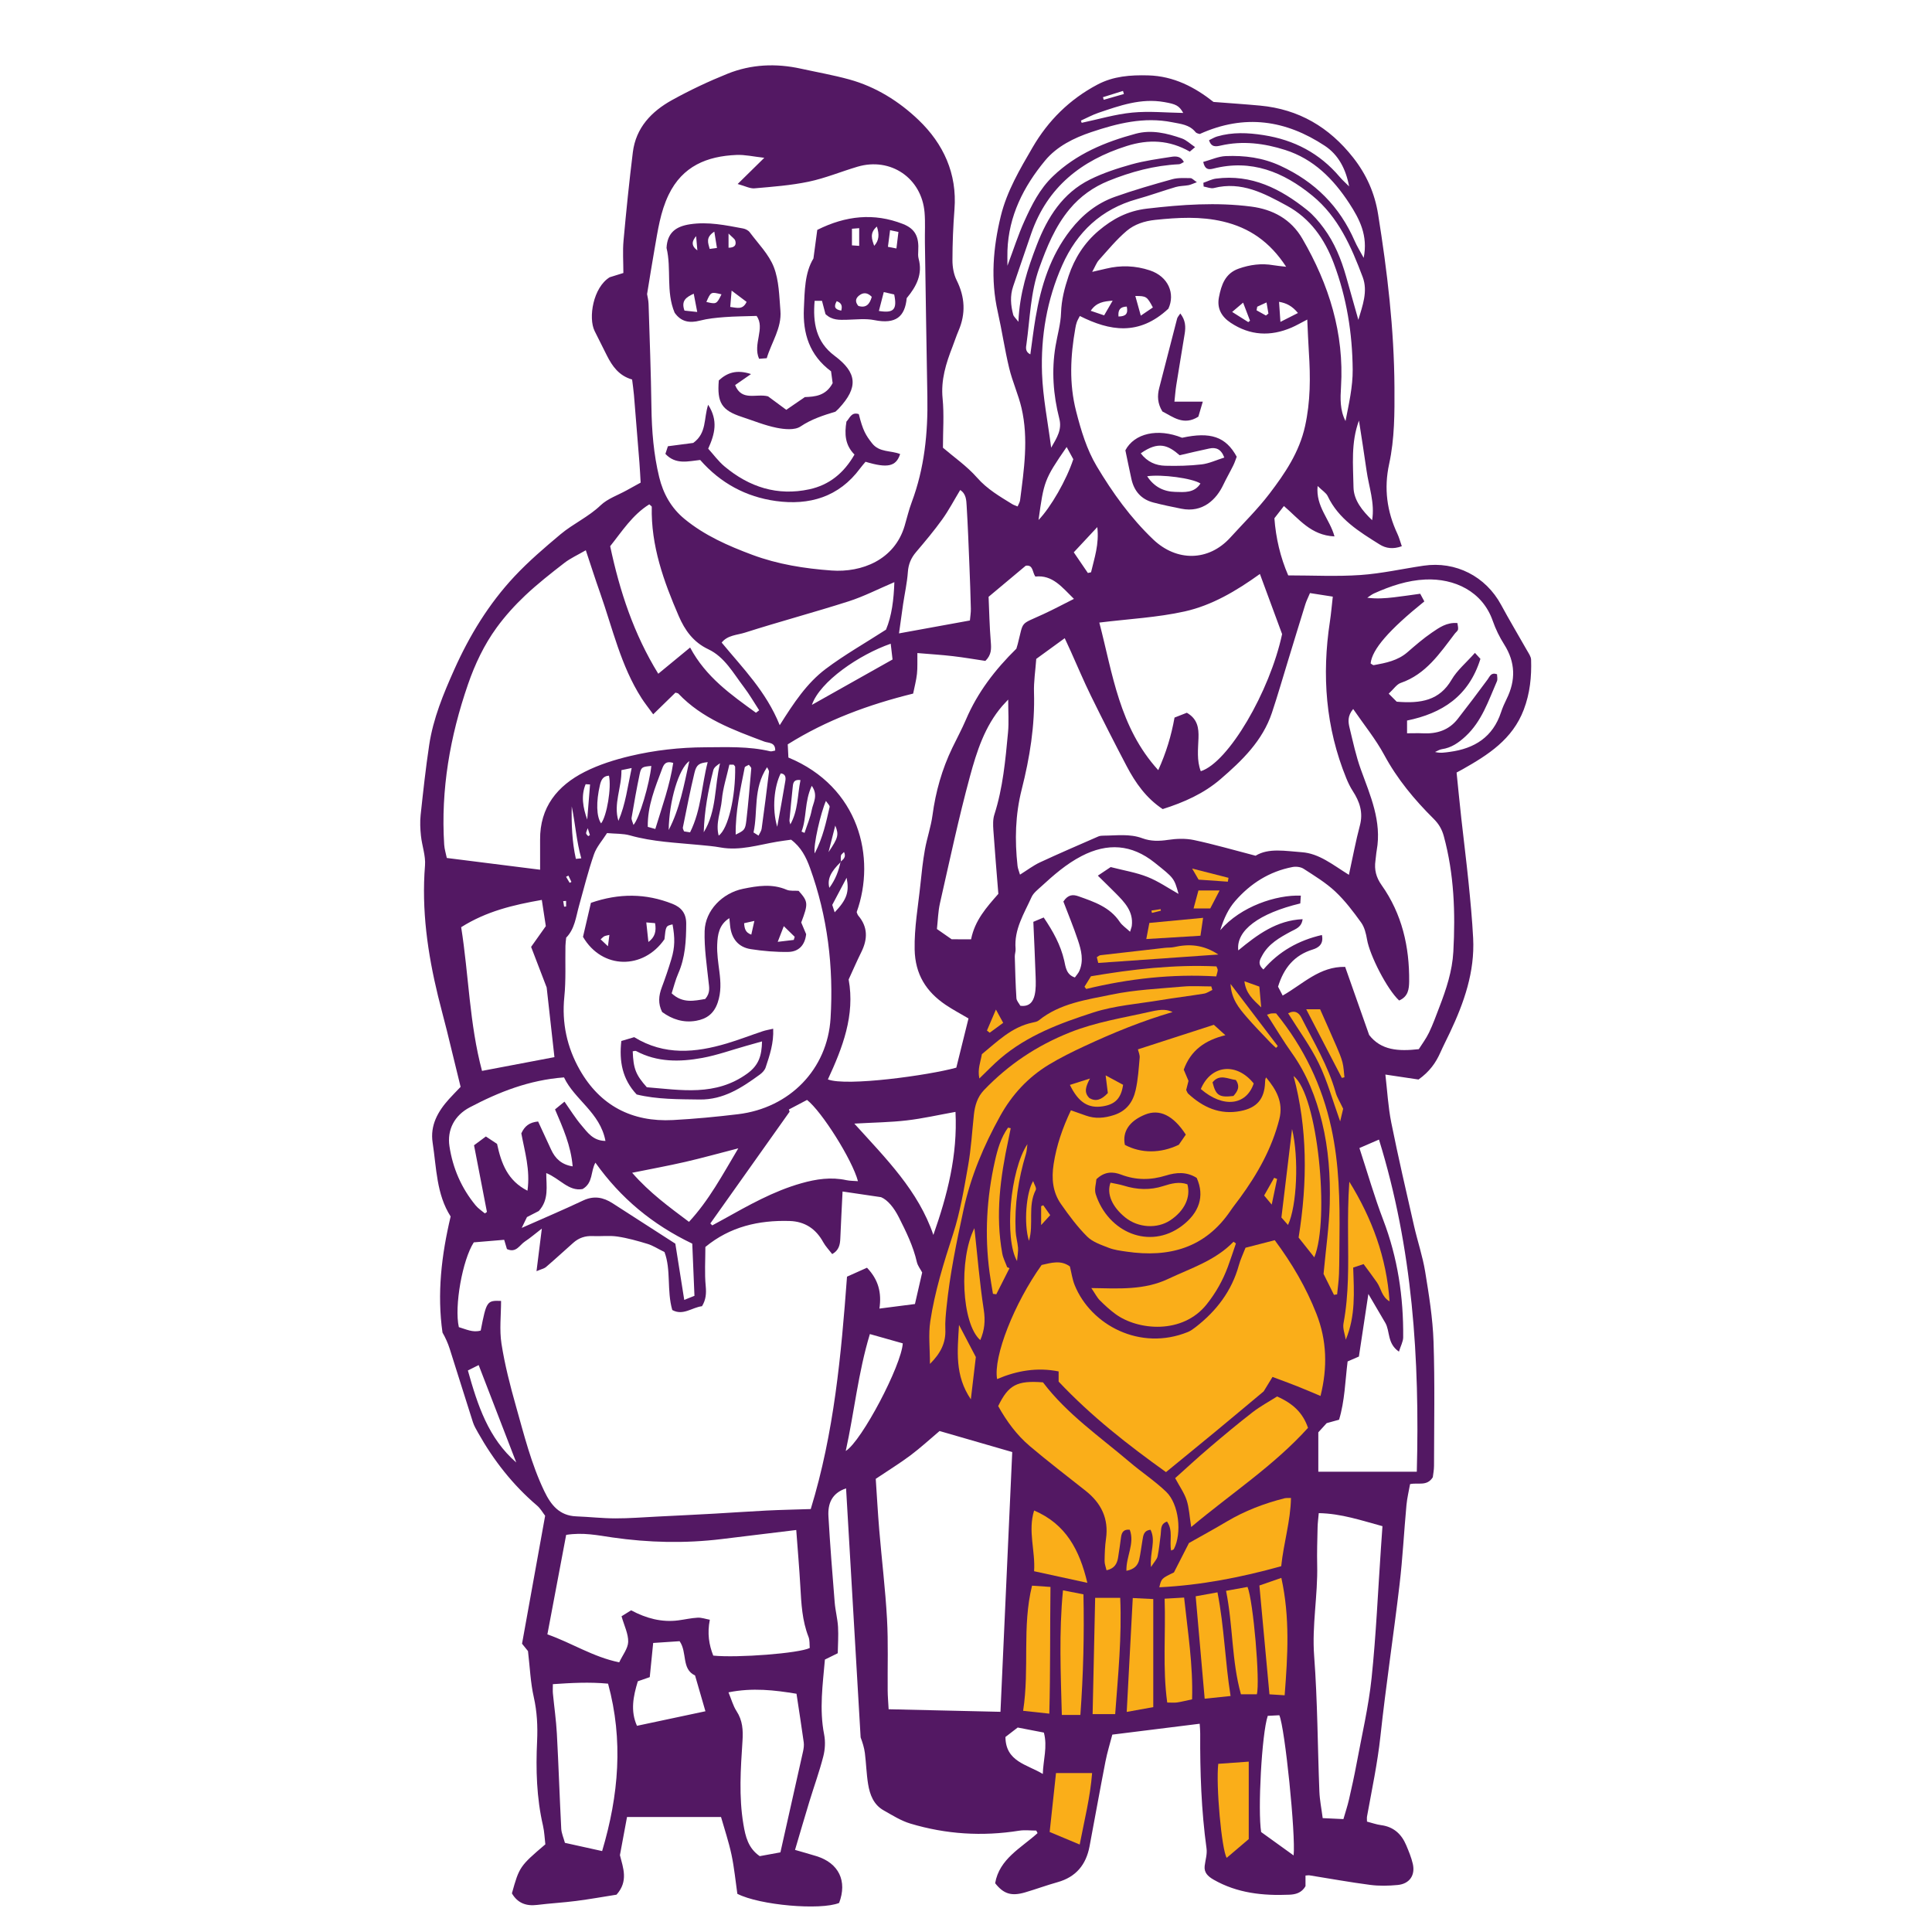 <svg version="1.1" id="svg" xmlns="http://www.w3.org/2000/svg" xmlns:xlink="http://www.w3.org/1999/xlink" x="0px" y="0px"
	 width="200px" height="200px" viewBox="0 0 200 200" enable-background="new 0 0 200 200" xml:space="preserve">
<path class="stroke" fill="#531863"  fill-rule="evenodd" clip-rule="evenodd" d="M141.51,188.572c0.515,0.132,0.981,0.303,1.463,0.366
	c1.305,0.172,2.119,0.934,2.604,2.093c0.261,0.623,0.524,1.255,0.675,1.91c0.274,1.191-0.342,2.076-1.568,2.193
	c-0.939,0.088-1.907,0.111-2.839-0.01c-2.099-0.272-4.182-0.654-6.272-0.987c-0.124-0.021-0.256,0.009-0.428,0.019
	c0,0.404,0,0.784,0,1.094c-0.397,0.721-1.062,0.863-1.669,0.889c-2.733,0.115-5.396-0.154-7.846-1.559
	c-0.605-0.348-1.002-0.739-0.923-1.423c0.072-0.599,0.273-1.216,0.194-1.795c-0.543-3.947-0.678-7.914-0.656-11.892
	c0.002-0.307-0.03-0.614-0.053-1.029c-3.016,0.376-5.949,0.742-9.045,1.126c-0.231,0.896-0.525,1.833-0.712,2.79
	c-0.57,2.921-1.093,5.853-1.646,8.779c-0.357,1.891-1.398,3.17-3.302,3.704c-1.129,0.317-2.232,0.723-3.357,1.055
	c-1.428,0.421-2.237,0.168-3.113-0.946c0.437-2.53,2.688-3.642,4.391-5.185c-0.045-0.087-0.09-0.176-0.135-0.264
	c-0.596,0-1.204-0.079-1.784,0.014c-3.808,0.606-7.562,0.368-11.242-0.736c-0.977-0.292-1.879-0.866-2.779-1.374
	c-1.033-0.583-1.422-1.619-1.601-2.705c-0.175-1.067-0.199-2.157-0.336-3.231c-0.071-0.553-0.244-1.091-0.439-1.615
	c-0.502-8.582-1.003-17.163-1.507-25.778c-1.496,0.498-1.9,1.605-1.826,2.893c0.17,2.97,0.407,5.936,0.646,8.9
	c0.068,0.854,0.297,1.694,0.347,2.547c0.055,0.924-0.014,1.855-0.028,2.727c-0.538,0.266-0.894,0.44-1.33,0.655
	c-0.219,2.557-0.595,5.139-0.08,7.759c0.143,0.726,0.098,1.548-0.087,2.268c-0.401,1.569-0.959,3.098-1.433,4.65
	c-0.509,1.67-0.995,3.345-1.493,5.027c0.854,0.248,1.543,0.436,2.227,0.649c2.306,0.718,3.199,2.576,2.337,4.842
	c-1.924,0.78-8.206,0.244-10.535-0.945c-0.188-1.308-0.318-2.697-0.606-4.054c-0.288-1.351-0.735-2.668-1.083-3.896
	c-3.347,0-6.491,0-9.732,0c-0.253,1.362-0.49,2.635-0.734,3.948c0.33,1.315,0.898,2.693-0.353,4.091
	c-1.337,0.212-2.752,0.466-4.177,0.649c-1.342,0.174-2.696,0.244-4.04,0.412c-1.15,0.143-2.03-0.198-2.612-1.198
	c0.761-2.737,0.82-2.825,3.461-5.075c-0.074-0.606-0.095-1.286-0.244-1.936c-0.667-2.887-0.748-5.811-0.609-8.75
	c0.071-1.539-0.003-3.044-0.347-4.569c-0.336-1.487-0.395-3.035-0.596-4.748c-0.087-0.107-0.306-0.38-0.617-0.765
	c0.78-4.326,1.572-8.708,2.392-13.246c-0.236-0.303-0.48-0.75-0.843-1.058c-2.504-2.133-4.493-4.677-6.099-7.533
	c-0.198-0.353-0.411-0.71-0.534-1.092c-0.812-2.533-1.597-5.074-2.406-7.609c-0.184-0.575-0.434-1.13-0.744-1.673
	c-0.571-4.016-0.112-7.987,0.843-12.016c-1.472-2.294-1.461-5.012-1.862-7.629c-0.278-1.807,0.539-3.241,1.696-4.527
	c0.362-0.4,0.744-0.783,1.198-1.26c-0.469-1.926-0.942-3.89-1.428-5.85c-0.293-1.181-0.619-2.354-0.907-3.538
	c-1.08-4.446-1.721-8.928-1.35-13.53c0.08-1.006-0.313-2.044-0.421-3.075c-0.075-0.711-0.108-1.441-0.032-2.151
	c0.261-2.422,0.523-4.846,0.887-7.255c0.414-2.743,1.472-5.292,2.598-7.809c1.579-3.529,3.578-6.802,6.219-9.624
	c1.473-1.573,3.127-2.989,4.782-4.376c1.303-1.091,2.887-1.792,4.145-2.995c0.725-0.692,1.776-1.042,2.683-1.544
	c0.429-0.238,0.86-0.474,1.461-0.805c-0.041-0.676-0.071-1.367-0.125-2.056c-0.184-2.338-0.371-4.675-0.567-7.011
	c-0.044-0.528-0.125-1.054-0.191-1.607c-1.358-0.388-2.05-1.371-2.61-2.481c-0.427-0.846-0.853-1.691-1.271-2.539
	c-0.673-1.364-0.159-4.511,1.561-5.566c0.378-0.118,0.842-0.262,1.415-0.441c0-1.133-0.082-2.247,0.016-3.345
	c0.277-3.053,0.587-6.104,0.963-9.147c0.314-2.556,1.944-4.243,4.072-5.417c1.851-1.021,3.775-1.931,5.736-2.719
	c2.442-0.982,5.002-1.092,7.578-0.526c1.673,0.367,3.363,0.663,5.012,1.116c2.758,0.758,5.174,2.275,7.188,4.205
	c2.558,2.453,3.998,5.536,3.71,9.241c-0.137,1.754-0.207,3.516-0.209,5.275c-0.001,0.695,0.13,1.458,0.436,2.071
	c0.866,1.738,0.956,3.448,0.194,5.224c-0.231,0.538-0.41,1.099-0.622,1.645c-0.673,1.728-1.219,3.446-1.027,5.373
	c0.163,1.654,0.034,3.335,0.034,5.091c1.123,0.965,2.48,1.899,3.534,3.1c1.05,1.196,2.348,1.943,3.646,2.744
	c0.146,0.09,0.32,0.14,0.55,0.236c0.101-0.245,0.229-0.436,0.255-0.637c0.406-3.179,0.891-6.369,0.15-9.552
	c-0.326-1.397-0.941-2.727-1.276-4.123c-0.465-1.927-0.748-3.897-1.184-5.832c-0.753-3.343-0.484-6.646,0.317-9.923
	c0.629-2.571,1.97-4.835,3.285-7.097c1.626-2.794,3.844-4.987,6.715-6.506c1.652-0.875,3.417-1.002,5.25-0.954
	c2.665,0.071,4.845,1.232,6.767,2.749c1.687,0.131,3.258,0.234,4.827,0.38c3.997,0.374,7.146,2.224,9.628,5.378
	c1.385,1.76,2.234,3.685,2.584,5.865c0.952,5.931,1.658,11.884,1.693,17.901c0.016,2.667,0.019,5.343-0.55,7.953
	c-0.554,2.542-0.229,4.914,0.857,7.233c0.182,0.39,0.291,0.813,0.454,1.281c-0.906,0.331-1.642,0.229-2.303-0.187
	c-2.107-1.318-4.24-2.616-5.371-5.002c-0.156-0.33-0.539-0.553-1.042-1.044c-0.208,2.141,1.266,3.43,1.747,5.218
	c-2.449-0.108-3.686-1.825-5.235-3.146c-0.338,0.435-0.639,0.82-0.985,1.267c0.152,2.056,0.62,4.052,1.431,5.915
	c2.54,0,5.015,0.129,7.469-0.039c2.193-0.151,4.363-0.645,6.546-0.966c3.328-0.489,6.43,1.106,8.02,4.048
	c0.856,1.588,1.788,3.136,2.675,4.707c0.176,0.311,0.421,0.645,0.432,0.975c0.058,1.764-0.114,3.477-0.758,5.174
	c-1.168,3.079-3.688,4.677-6.345,6.179c-0.153,0.087-0.312,0.168-0.61,0.33c0.16,1.568,0.315,3.17,0.492,4.771
	c0.242,2.196,0.523,4.388,0.745,6.587c0.194,1.927,0.379,3.858,0.478,5.792c0.178,3.483-0.94,6.667-2.401,9.757
	c-0.328,0.694-0.68,1.375-0.992,2.075c-0.468,1.05-1.099,1.966-2.262,2.797c-0.957-0.145-2.098-0.314-3.431-0.513
	c0.193,1.643,0.282,3.335,0.611,4.978c0.719,3.579,1.548,7.137,2.357,10.696c0.36,1.582,0.891,3.133,1.151,4.729
	c0.39,2.4,0.785,4.821,0.866,7.243c0.143,4.282,0.055,8.571,0.05,12.856c-0.001,0.446-0.094,0.891-0.127,1.186
	c-0.61,0.96-1.482,0.528-2.352,0.708c-0.125,0.706-0.307,1.437-0.375,2.178c-0.254,2.739-0.391,5.49-0.714,8.221
	c-0.619,5.235-1.414,10.453-1.979,15.695c-0.302,2.792-0.883,5.521-1.381,8.271C141.483,188.164,141.51,188.341,141.51,188.572z
	 M87.046,89.225c-1.059,1.023-1.424,1.79-1.192,2.684c0.632-0.859,0.966-1.751,1.164-2.708c0.273-0.242,0.609-0.463,0.354-1.003
	c-0.157,0.173-0.298,0.257-0.316,0.363C87.018,88.777,87.045,89.003,87.046,89.225z M87.222,123.343
	c-0.084,1.719-0.168,3.291-0.233,4.865c-0.027,0.645-0.143,1.222-0.838,1.615c-0.341-0.445-0.694-0.805-0.928-1.23
	c-0.761-1.389-1.909-2.15-3.484-2.197c-3.199-0.094-6.168,0.587-8.718,2.688c0,1.366-0.093,2.724,0.036,4.061
	c0.072,0.766,0.019,1.412-0.386,2.073c-1.029,0.123-1.961,1.012-3.077,0.394c-0.582-2.021-0.109-4.168-0.806-6.001
	c-0.701-0.345-1.199-0.675-1.748-0.842c-1.024-0.312-2.066-0.606-3.123-0.763c-0.84-0.125-1.714-0.009-2.569-0.048
	c-0.769-0.036-1.426,0.187-1.992,0.687c-0.943,0.835-1.869,1.69-2.825,2.51c-0.2,0.172-0.502,0.228-0.991,0.437
	c0.191-1.528,0.352-2.806,0.552-4.41c-0.723,0.556-1.213,0.984-1.752,1.336c-0.552,0.36-0.902,1.227-1.862,0.783
	c-0.092-0.309-0.189-0.635-0.285-0.957c-1.102,0.092-2.122,0.178-3.146,0.264c-1.172,1.809-2.037,6.631-1.547,8.777
	c0.724,0.209,1.446,0.594,2.263,0.353c0.592-3.043,0.646-3.128,2.108-3.068c0,1.476-0.184,2.989,0.043,4.438
	c0.34,2.17,0.893,4.318,1.491,6.436c0.845,2.989,1.591,6.014,2.946,8.833c0.679,1.413,1.559,2.527,3.299,2.595
	c1.352,0.052,2.699,0.207,4.049,0.209c1.44,0.004,2.881-0.114,4.321-0.185c1.981-0.098,3.963-0.194,5.944-0.305
	c1.795-0.098,3.589-0.232,5.386-0.32c1.52-0.074,3.041-0.104,4.578-0.155c2.423-7.908,3.149-15.938,3.754-24.057
	c0.751-0.336,1.425-0.638,2.068-0.926c1.177,1.228,1.53,2.569,1.288,4.231c1.314-0.169,2.491-0.32,3.677-0.473
	c0.271-1.179,0.511-2.229,0.748-3.263c-0.195-0.371-0.464-0.703-0.549-1.076c-0.375-1.645-1.105-3.132-1.859-4.625
	c-0.511-1.014-1.164-1.81-1.846-2.096C89.686,123.706,88.55,123.539,87.222,123.343z M66.985,30.448
	c0.035,0.219,0.142,0.618,0.154,1.019c0.113,3.56,0.247,7.12,0.297,10.681c0.034,2.448,0.226,4.867,0.804,7.248
	c0.417,1.715,1.243,3.191,2.616,4.322c2.083,1.716,4.518,2.783,7.018,3.716c2.644,0.987,5.422,1.423,8.206,1.625
	c3.113,0.225,6.515-1.084,7.566-4.619c0.243-0.819,0.436-1.656,0.735-2.452c1.321-3.523,1.687-7.179,1.62-10.908
	c-0.096-5.322-0.174-10.646-0.255-15.968c-0.017-1.038,0.05-2.081-0.035-3.112c-0.295-3.569-3.518-5.759-6.951-4.74
	c-1.685,0.5-3.326,1.186-5.039,1.546c-1.84,0.386-3.735,0.526-5.613,0.69c-0.467,0.041-0.962-0.235-1.746-0.448
	c1.016-1,1.792-1.763,2.758-2.712c-1.119-0.125-1.999-0.333-2.868-0.297c-3.056,0.126-5.601,1.149-7.036,4.126
	c-0.86,1.785-1.118,3.698-1.455,5.604C67.503,27.223,67.276,28.686,66.985,30.448z M58.611,97.066
	c-0.03,0.316-0.072,0.584-0.077,0.853c-0.034,1.757,0.063,3.526-0.115,5.268c-0.277,2.716,0.282,5.244,1.592,7.552
	c2.103,3.708,5.405,5.436,9.66,5.208c2.25-0.12,4.499-0.337,6.736-0.605c5.347-0.646,9.251-4.65,9.573-9.932
	c0.323-5.313-0.309-10.532-2.128-15.564c-0.398-1.103-0.922-2.15-1.958-2.922c-0.475,0.068-0.962,0.127-1.447,0.209
	c-1.942,0.327-3.851,0.959-5.868,0.594c-0.708-0.13-1.431-0.186-2.148-0.256c-2.417-0.237-4.852-0.321-7.217-0.992
	c-0.716-0.202-1.503-0.159-2.373-0.239c-0.484,0.766-1.086,1.426-1.354,2.203c-0.603,1.74-1.046,3.536-1.543,5.313
	C59.618,94.92,59.501,96.166,58.611,97.066z M133.141,27.615c-1.696-2.605-3.828-4.045-6.534-4.684
	c-2.323-0.548-4.646-0.414-6.997-0.171c-1.137,0.118-2.164,0.455-2.977,1.142c-1.055,0.894-1.946,1.985-2.876,3.021
	c-0.244,0.271-0.374,0.646-0.694,1.221c0.68-0.157,1.062-0.242,1.443-0.335c1.526-0.37,3.039-0.312,4.525,0.181
	c1.929,0.64,2.638,2.42,1.919,3.965c-3.047,2.844-6.071,2.312-9.166,0.757c-0.118,0.232-0.236,0.423-0.311,0.63
	c-0.077,0.208-0.119,0.431-0.157,0.65c-0.508,2.868-0.652,5.721,0.085,8.589c0.507,1.978,1.093,3.942,2.129,5.68
	c1.64,2.747,3.5,5.34,5.842,7.577c2.417,2.309,5.724,2.301,7.988-0.188c1.365-1.502,2.827-2.933,4.053-4.541
	c1.604-2.106,3.084-4.281,3.684-6.986c0.568-2.561,0.563-5.095,0.396-7.666c-0.07-1.062-0.106-2.126-0.166-3.376
	c-0.68,0.349-1.14,0.621-1.626,0.83c-2.185,0.939-4.294,0.835-6.304-0.498c-0.955-0.634-1.438-1.493-1.212-2.65
	c0.248-1.272,0.643-2.458,2.039-2.952c1.172-0.415,2.363-0.571,3.597-0.357C132.166,27.515,132.519,27.541,133.141,27.615z
	 M67.62,73.946c-0.537-0.739-0.898-1.19-1.208-1.675c-2.148-3.353-2.993-7.221-4.294-10.908c-0.503-1.422-0.96-2.86-1.475-4.4
	c-0.84,0.488-1.591,0.824-2.223,1.313c-1.389,1.075-2.777,2.166-4.054,3.369c-1.074,1.015-2.083,2.129-2.953,3.324
	c-1.301,1.789-2.245,3.782-2.971,5.887c-1.855,5.378-2.821,10.881-2.459,16.583c0.031,0.477,0.184,0.947,0.271,1.378
	c3.243,0.408,6.346,0.799,9.658,1.216c0-1.136,0.007-2.116-0.001-3.097c-0.031-3.375,1.789-5.6,4.615-7.033
	c1.47-0.745,3.094-1.256,4.704-1.639c2.543-0.603,5.139-0.895,7.769-0.905c2.257-0.008,4.511-0.116,6.731,0.414
	c0.151,0.036,0.33-0.046,0.519-0.077c0.026-0.876-0.7-0.767-1.133-0.93c-3.215-1.207-6.442-2.381-8.89-4.963
	c-0.052-0.056-0.16-0.056-0.305-0.102C69.227,72.38,68.507,73.082,67.62,73.946z M85.703,111.74
	c1.907,0.75,10.449-0.422,13.294-1.217c0.419-1.692,0.838-3.383,1.262-5.094c-0.81-0.479-1.608-0.897-2.353-1.399
	c-2.029-1.367-3.172-3.171-3.222-5.743c-0.045-2.282,0.365-4.491,0.596-6.729c0.123-1.206,0.254-2.414,0.466-3.606
	c0.214-1.197,0.625-2.36,0.786-3.56c0.326-2.438,0.984-4.761,2.049-6.973c0.47-0.976,0.988-1.931,1.414-2.926
	c1.201-2.819,3.025-5.185,5.22-7.341c0.039-0.136,0.097-0.307,0.141-0.481c0.637-2.474,0.16-1.946,2.67-3.103
	c1.036-0.477,2.043-1.018,3.148-1.572c-1.236-1.207-2.21-2.508-3.996-2.311c-0.326-0.465-0.211-1.246-0.995-1.121
	c-1.229,1.028-2.434,2.037-3.845,3.218c0.064,1.439,0.095,3.056,0.228,4.663c0.057,0.706,0.086,1.338-0.561,1.971
	c-1.072-0.159-2.22-0.359-3.375-0.493c-1.151-0.135-2.31-0.204-3.664-0.319c-0.012,0.853,0.027,1.512-0.043,2.158
	c-0.071,0.664-0.25,1.316-0.395,2.038c-4.588,1.132-8.957,2.73-12.981,5.254c0.026,0.53,0.049,0.968,0.068,1.366
	c7.327,3.036,9.095,10.359,7.067,16.002c0.052,0.117,0.082,0.26,0.165,0.36c1.01,1.188,0.977,2.446,0.314,3.781
	c-0.459,0.924-0.869,1.875-1.309,2.832C88.526,105.108,87.223,108.454,85.703,111.74z M135.608,61.395
	c-0.209,0.498-0.373,0.819-0.479,1.157c-0.603,1.934-1.19,3.871-1.783,5.808c-0.557,1.811-1.078,3.635-1.679,5.432
	c-0.97,2.898-3.083,4.938-5.315,6.862c-1.735,1.495-3.781,2.403-5.991,3.103c-1.707-1.133-2.814-2.708-3.721-4.43
	c-1.275-2.424-2.516-4.868-3.723-7.328c-0.733-1.494-1.376-3.033-2.06-4.55c-0.18-0.4-0.365-0.795-0.637-1.383
	c-1.07,0.777-2.002,1.456-2.947,2.143c-0.089,1.227-0.268,2.352-0.234,3.471c0.104,3.417-0.441,6.76-1.271,10.036
	c-0.67,2.644-0.728,5.258-0.433,7.921c0.032,0.279,0.152,0.549,0.255,0.906c0.766-0.477,1.378-0.95,2.062-1.269
	c2.001-0.93,4.028-1.801,6.05-2.685c0.16-0.069,0.355-0.08,0.533-0.082c1.346-0.005,2.706-0.219,4.021,0.27
	c0.866,0.321,1.738,0.306,2.66,0.167c0.88-0.132,1.828-0.164,2.69,0.02c2.066,0.439,4.099,1.031,6.372,1.621
	c1.353-0.831,3.095-0.481,4.784-0.363c1.789,0.125,3.186,1.29,4.877,2.341c0.409-1.866,0.708-3.5,1.135-5.102
	c0.361-1.352-0.021-2.474-0.738-3.578c-0.268-0.413-0.483-0.868-0.671-1.326c-2.134-5.238-2.542-10.661-1.693-16.214
	c0.126-0.828,0.194-1.666,0.299-2.579C137.139,61.633,136.438,61.524,135.608,61.395z M90.657,153.089
	c0.113,1.665,0.213,3.507,0.367,5.345c0.256,3.046,0.628,6.086,0.798,9.137c0.139,2.475,0.048,4.961,0.07,7.442
	c0.005,0.575,0.057,1.151,0.098,1.928c3.922,0.09,7.763,0.179,11.578,0.265c0.407-8.984,0.812-17.92,1.218-26.891
	c-2.487-0.719-4.983-1.441-7.523-2.176c-0.995,0.84-1.958,1.728-3,2.511C93.191,151.455,92.043,152.158,90.657,153.089z
	 M144.838,103.571c-1.253-1.158-3.044-4.678-3.323-6.314c-0.104-0.606-0.262-1.273-0.611-1.757c-0.815-1.131-1.67-2.266-2.682-3.214
	c-0.972-0.911-2.144-1.62-3.271-2.35c-0.302-0.196-0.788-0.252-1.154-0.182c-2.393,0.459-4.353,1.705-5.934,3.523
	c-0.691,0.796-1.154,1.753-1.543,3.018c2.121-2.477,5.826-3.681,8.342-3.579c-0.02,0.281-0.039,0.558-0.057,0.807
	c-4.248,1.02-6.667,2.785-6.419,4.862c1.989-1.643,3.985-3.116,6.661-3.232c-0.109,0.841-0.708,1.005-1.215,1.277
	c-1.157,0.624-2.307,1.267-2.966,2.479c-0.225,0.416-0.538,0.87,0.122,1.451c1.607-1.874,3.647-3.018,6.055-3.569
	c0.205,0.932-0.344,1.315-0.944,1.5c-1.911,0.588-2.999,1.906-3.595,3.849c0.125,0.242,0.282,0.542,0.478,0.92
	c2.1-1.192,3.826-3.029,6.468-2.969c0.833,2.363,1.639,4.655,2.483,7.049c1.234,1.598,3.037,1.706,5.14,1.469
	c0.319-0.508,0.753-1.082,1.058-1.715c0.41-0.852,0.729-1.748,1.069-2.633c0.715-1.856,1.339-3.73,1.449-5.748
	c0.22-4.029,0.081-8.019-0.985-11.946c-0.199-0.736-0.526-1.281-1.062-1.814c-1.989-1.975-3.763-4.107-5.111-6.607
	c-0.886-1.642-2.09-3.114-3.211-4.75c-0.609,0.726-0.517,1.361-0.371,1.956c0.352,1.444,0.66,2.909,1.164,4.3
	c0.983,2.714,2.18,5.366,1.644,8.373c-0.063,0.354-0.081,0.715-0.132,1.071c-0.132,0.932,0.067,1.729,0.637,2.532
	c2.111,2.979,2.889,6.374,2.853,9.978C145.863,102.374,145.783,103.166,144.838,103.571z M123.9,18.861
	c-0.411,0.15-0.632,0.264-0.866,0.309c-0.439,0.082-0.905,0.066-1.33,0.192c-1.34,0.395-2.656,0.876-4.003,1.251
	c-3.695,1.029-6.215,3.41-7.738,6.84c-1.582,3.558-2.232,7.351-2.092,11.217c0.091,2.492,0.596,4.968,0.945,7.676
	c0.603-1.047,1.134-1.868,0.846-2.997c-0.632-2.472-0.818-4.978-0.396-7.51c0.193-1.153,0.536-2.299,0.573-3.457
	c0.042-1.336,0.361-2.562,0.78-3.81c0.621-1.854,1.64-3.441,3.105-4.681c1.436-1.212,2.976-2.058,5.021-2.295
	c3.606-0.42,7.179-0.674,10.775-0.211c2.246,0.29,4.123,1.299,5.3,3.324c2.755,4.742,4.341,9.79,4.001,15.345
	c-0.072,1.188-0.124,2.388,0.467,3.533c0.345-1.768,0.757-3.547,0.742-5.323c-0.031-3.761-0.622-7.456-1.958-11.006
	c-0.954-2.532-2.441-4.65-4.848-5.96c-2.34-1.274-4.709-2.56-7.562-1.833c-0.319,0.081-0.705-0.097-1.06-0.154
	c-0.009-0.129-0.02-0.258-0.03-0.388c0.436-0.148,0.86-0.374,1.308-0.433c3.675-0.48,6.684,1.047,9.431,3.25
	c0.656,0.527,1.221,1.198,1.726,1.88c1.111,1.502,1.805,3.217,2.313,5.008c0.424,1.493,0.844,2.988,1.266,4.482
	c0.432-1.466,1.007-2.949,0.45-4.43c-1.183-3.135-2.514-6.216-5.207-8.421c-2.999-2.457-6.321-3.812-10.272-2.8
	c-0.512,0.13-0.86,0.07-1.03-0.695c0.807-0.22,1.565-0.577,2.338-0.606c1.939-0.076,3.805,0.154,5.648,1.004
	c3.582,1.653,6.135,4.204,7.699,7.797c0.238,0.545,0.561,1.056,0.926,1.735c0.463-2.306-0.425-4.01-1.499-5.656
	c-1.644-2.515-3.685-4.576-6.625-5.513c-2.175-0.693-4.399-0.977-6.669-0.459c-0.482,0.11-0.985,0.208-1.215-0.552
	c0.297-0.14,0.555-0.304,0.837-0.387c1.589-0.464,3.181-0.395,4.811-0.139c3.163,0.495,5.798,1.875,7.874,4.322
	c0.298,0.352,0.649,0.657,0.976,0.985c-0.324-1.774-1.098-3.27-2.523-4.208c-4.017-2.644-8.27-3.324-12.935-1.216
	c-0.045-0.018-0.318-0.046-0.44-0.197c-0.634-0.78-1.529-0.841-2.42-1.02c-2.91-0.579-5.662,0.113-8.37,1.022
	c-1.808,0.607-3.567,1.475-4.789,2.954c-2.222,2.687-3.767,5.723-3.89,9.317c-0.015,0.438-0.002,0.877-0.002,1.564
	c0.646-1.722,1.117-3.209,1.757-4.622c0.758-1.677,1.574-3.32,2.955-4.641c2.432-2.326,5.402-3.553,8.568-4.405
	c1.637-0.44,3.229-0.053,4.771,0.486c0.476,0.166,0.871,0.562,1.376,0.901c-0.263,0.224-0.392,0.333-0.548,0.466
	c-2.103-1.202-4.243-1.306-6.533-0.58c-4.711,1.493-8.2,4.25-9.871,9.028c-0.638,1.828-1.249,3.666-1.88,5.496
	c-0.337,0.979-0.258,1.96,0.002,2.934c0.054,0.199,0.255,0.358,0.541,0.738c0.121-2.96,0.949-5.481,1.909-7.97
	c1.101-2.853,2.674-5.358,5.503-6.761c1.357-0.674,2.829-1.154,4.295-1.565c1.338-0.375,2.732-0.564,4.11-0.778
	c0.448-0.07,0.984-0.101,1.312,0.533c-0.208,0.1-0.35,0.224-0.498,0.231c-2.551,0.123-4.998,0.783-7.33,1.733
	c-1.523,0.62-2.897,1.58-4.005,2.914c-1.51,1.816-2.36,3.931-3.14,6.096c-0.911,2.536-0.955,5.226-1.322,7.855
	c-0.048,0.339-0.17,0.801,0.4,1.084c0.188-1.333,0.333-2.575,0.544-3.808c0.561-3.277,1.522-6.387,3.619-9.072
	c1.232-1.579,2.731-2.766,4.59-3.428c1.952-0.695,3.949-1.269,5.944-1.824c0.594-0.166,1.254-0.115,1.883-0.111
	C123.404,18.442,123.566,18.641,123.9,18.861z M58.609,158.89c-0.649,3.436-1.286,6.816-1.944,10.299
	c2.515,0.88,4.72,2.341,7.436,2.894c0.353-0.754,0.907-1.43,0.929-2.119c0.021-0.829-0.411-1.67-0.688-2.648
	c0.251-0.155,0.618-0.384,0.992-0.617c1.571,0.838,3.163,1.261,4.879,1.042c0.671-0.087,1.337-0.244,2.01-0.279
	c0.398-0.022,0.807,0.13,1.258,0.213c-0.279,1.411-0.089,2.587,0.355,3.713c2.524,0.253,8.907-0.239,9.99-0.791
	c-0.036-0.365,0.011-0.795-0.13-1.151c-0.658-1.673-0.744-3.426-0.843-5.186c-0.107-1.919-0.276-3.837-0.426-5.875
	c-2.631,0.32-5.177,0.63-7.722,0.939c-3.784,0.461-7.56,0.375-11.33-0.171C61.864,158.932,60.358,158.612,58.609,158.89z
	 M130.425,59.417c-2.457,1.767-4.974,3.25-7.775,3.876c-2.834,0.632-5.777,0.776-8.849,1.156c1.384,5.284,2.057,10.833,6.1,15.277
	c0.82-1.811,1.348-3.549,1.686-5.442c0.429-0.168,0.875-0.343,1.275-0.5c1.116,0.643,1.241,1.588,1.205,2.618
	c-0.041,1.149-0.19,2.311,0.237,3.434c2.86-0.903,7.147-8.239,8.419-14.193C131.949,63.544,131.233,61.608,130.425,59.417z
	 M136.518,156.639c-0.049,0.576-0.111,1.014-0.121,1.453c-0.028,1.307-0.074,2.615-0.043,3.92c0.076,3.144-0.554,6.245-0.313,9.419
	c0.352,4.664,0.357,9.355,0.541,14.034c0.036,0.889,0.218,1.771,0.343,2.746c0.748,0.036,1.404,0.065,2.146,0.101
	c0.208-0.72,0.421-1.356,0.571-2.006c0.282-1.228,0.555-2.459,0.784-3.698c0.549-2.964,1.247-5.912,1.561-8.9
	c0.468-4.477,0.659-8.981,0.969-13.475c0.049-0.707,0.099-1.412,0.156-2.245C140.916,157.396,138.853,156.682,136.518,156.639z
	 M146.667,152.354c0.309-11.684-0.431-23.129-3.916-34.386c-0.665,0.289-1.259,0.545-2.024,0.877
	c0.842,2.566,1.544,5.035,2.458,7.423c1.505,3.936,2.112,7.999,2.072,12.179c-0.004,0.432-0.251,0.863-0.439,1.473
	c-1.238-0.847-0.903-2.114-1.417-2.988c-0.552-0.938-1.101-1.877-1.748-2.981c-0.358,2.367-0.679,4.482-0.98,6.478
	c-0.529,0.23-0.844,0.366-1.169,0.507c-0.254,2.057-0.294,4.088-0.884,6.032c-0.471,0.13-0.852,0.235-1.282,0.355
	c-0.311,0.341-0.642,0.705-0.866,0.951c0,1.434,0,2.717,0,4.08C139.897,152.354,143.183,152.354,146.667,152.354z M145.658,75.909
	c0.663,0,1.155-0.021,1.645,0.003c1.438,0.071,2.687-0.32,3.598-1.488c1.05-1.348,2.083-2.709,3.094-4.085
	c0.24-0.329,0.355-0.759,0.978-0.542c0,0.228,0.08,0.518-0.013,0.732c-0.879,2.013-1.562,4.137-3.25,5.698
	c-0.714,0.66-1.465,1.187-2.452,1.328c-0.244,0.035-0.471,0.19-0.705,0.291c0.569,0.142,1.044,0.051,1.521-0.012
	c2.568-0.341,4.468-1.534,5.315-4.109c0.154-0.471,0.358-0.927,0.577-1.371c0.956-1.934,0.919-3.795-0.257-5.648
	c-0.48-0.756-0.883-1.584-1.178-2.429c-1.069-3.074-3.978-4.416-6.969-4.287c-1.852,0.079-3.625,0.676-5.322,1.44
	c-0.249,0.112-0.467,0.296-0.7,0.447c0.969,0.128,1.861,0.059,2.749-0.043c0.892-0.104,1.778-0.239,2.731-0.369
	c0.159,0.297,0.297,0.552,0.427,0.792c-3.676,2.963-5.41,4.968-5.561,6.421c0.106,0.059,0.235,0.196,0.335,0.177
	c1.242-0.226,2.476-0.466,3.48-1.339c0.817-0.71,1.642-1.423,2.531-2.032c0.755-0.516,1.541-1.081,2.639-0.984
	c0.029,0.259,0.103,0.479,0.06,0.672c-0.036,0.156-0.218,0.277-0.327,0.419c-1.558,2.042-2.988,4.207-5.607,5.108
	c-0.417,0.143-0.717,0.628-1.24,1.109c0.4,0.401,0.707,0.708,0.829,0.831c2.528,0.211,4.431-0.132,5.681-2.274
	c0.57-0.979,1.502-1.748,2.417-2.778c0.301,0.326,0.503,0.548,0.568,0.618c-1.21,3.894-3.993,5.647-7.595,6.386
	C145.658,75.039,145.658,75.38,145.658,75.909z M49.898,110.858c2.603-0.495,5.059-0.96,7.497-1.423
	c-0.296-2.649-0.58-5.201-0.804-7.213c-0.657-1.711-1.132-2.95-1.611-4.2c0.527-0.743,0.963-1.358,1.523-2.15
	c-0.112-0.74-0.253-1.659-0.415-2.713c-2.967,0.519-5.732,1.174-8.348,2.824C48.525,100.915,48.59,105.974,49.898,110.858z
	 M80.717,75.072c1.452-2.31,2.816-4.365,4.771-5.833c1.927-1.448,4.043-2.647,6.231-4.057c0.598-1.427,0.805-3.119,0.865-4.917
	c-1.676,0.712-3.163,1.482-4.734,1.985c-3.564,1.14-7.185,2.106-10.75,3.244c-0.794,0.253-1.774,0.247-2.393,1.025
	C76.895,69.175,79.312,71.578,80.717,75.072z M58.481,190.771c1.396,0.31,2.609,0.578,3.851,0.851
	c1.722-5.775,2.208-11.49,0.615-17.33c-1.958-0.184-3.824-0.077-5.715,0.052c0,0.435-0.021,0.699,0.004,0.958
	c0.134,1.387,0.335,2.769,0.41,4.157c0.178,3.28,0.283,6.564,0.453,9.845C58.125,189.778,58.339,190.244,58.481,190.771z
	 M75.412,175.191c0.307,0.734,0.479,1.397,0.833,1.942c0.633,0.971,0.691,1.972,0.617,3.094c-0.188,2.875-0.388,5.756,0.096,8.63
	c0.213,1.257,0.484,2.456,1.689,3.291c0.621-0.113,1.316-0.241,2.142-0.392c0.79-3.519,1.572-6.984,2.343-10.451
	c0.066-0.304,0.112-0.634,0.071-0.938c-0.227-1.637-0.484-3.269-0.749-5.03C80.187,174.96,77.905,174.692,75.412,175.191z
	 M54.603,123.261c0.307-2.162-0.293-4.073-0.636-5.934c0.344-0.757,0.835-1.142,1.738-1.23c0.448,0.97,0.9,1.941,1.347,2.914
	c0.43,0.94,1.098,1.557,2.229,1.731c-0.179-2.158-1.016-4-1.824-5.898c0.335-0.274,0.599-0.49,0.979-0.801
	c0.619,0.876,1.128,1.715,1.758,2.451c0.616,0.718,1.181,1.599,2.482,1.615c-0.546-2.936-3.215-4.285-4.289-6.577
	c-3.615,0.272-6.746,1.513-9.754,3.098c-1.593,0.838-2.365,2.332-2.104,4.04c0.346,2.274,1.24,4.33,2.711,6.113
	c0.264,0.32,0.631,0.555,0.951,0.829c0.071-0.051,0.143-0.101,0.216-0.151c-0.439-2.273-0.879-4.546-1.335-6.903
	c0.447-0.331,0.818-0.607,1.226-0.91c0.458,0.302,0.823,0.544,1.157,0.765C51.888,120.434,52.548,122.223,54.603,123.261z
	 M100.526,97.236c0.39-1.971,1.604-3.315,2.823-4.705c-0.176-2.206-0.365-4.403-0.517-6.603c-0.036-0.53-0.055-1.104,0.103-1.598
	c0.888-2.771,1.145-5.643,1.415-8.51c0.1-1.043,0.017-2.103,0.017-3.401c-0.322,0.347-0.47,0.497-0.606,0.654
	c-1.819,2.111-2.652,4.72-3.354,7.308c-1.177,4.335-2.107,8.738-3.103,13.122c-0.195,0.864-0.213,1.768-0.314,2.668
	c0.615,0.428,1.126,0.784,1.527,1.063C99.24,97.236,99.817,97.236,100.526,97.236z M78.257,73.784
	c0.11-0.084,0.222-0.168,0.333-0.254c-0.527-0.806-1.008-1.651-1.592-2.415c-1.088-1.426-1.984-3.106-3.667-3.901
	c-1.563-0.736-2.437-1.978-3.067-3.436c-1.562-3.61-2.887-7.29-2.793-11.316c0.002-0.056-0.113-0.115-0.258-0.252
	c-1.745,1.083-2.824,2.799-4.048,4.332c0.992,4.674,2.446,9.095,4.979,13.204c1.131-0.932,2.186-1.801,3.297-2.715
	C73.079,70.105,75.691,71.92,78.257,73.784z M122.002,92.535c-0.458-1.652-0.473-1.634-2.474-3.234
	c-2.383-1.904-4.882-2.072-7.565-0.682c-1.586,0.821-2.9,1.978-4.197,3.167c-0.358,0.329-0.788,0.658-0.979,1.081
	c-0.773,1.71-1.826,3.347-1.654,5.356c0.022,0.264-0.09,0.539-0.082,0.807c0.04,1.434,0.076,2.87,0.168,4.301
	c0.018,0.276,0.272,0.537,0.407,0.785c0.95,0.128,1.333-0.441,1.485-1.126c0.135-0.602,0.118-1.249,0.097-1.874
	c-0.06-1.886-0.154-3.773-0.237-5.688c0.463-0.194,0.764-0.32,1.072-0.45c0.975,1.439,1.748,2.835,2.122,4.452
	c0.148,0.639,0.196,1.462,1.107,1.757c0.17-0.242,0.357-0.437,0.459-0.669c0.472-1.072,0.205-2.144-0.137-3.167
	c-0.465-1.396-1.03-2.755-1.513-4.023c0.488-0.749,1.016-0.738,1.556-0.547c1.615,0.574,3.251,1.109,4.281,2.655
	c0.245,0.367,0.651,0.628,1.067,1.018c0.106-0.36,0.164-0.485,0.179-0.615c0.18-1.491-0.747-2.438-1.677-3.378
	c-0.562-0.566-1.136-1.122-1.838-1.813c0.59-0.393,1.015-0.678,1.33-0.888c1.384,0.357,2.646,0.559,3.807,1.02
	C119.913,91.225,120.935,91.938,122.002,92.535z M81.664,114.854c0.026,0.076,0.051,0.152,0.076,0.229
	c-2.735,3.855-5.471,7.711-8.206,11.567c0.067,0.067,0.134,0.135,0.199,0.202c0.382-0.208,0.764-0.414,1.144-0.625
	c2.6-1.444,5.178-2.918,8.078-3.737c1.552-0.439,3.074-0.664,4.663-0.32c0.374,0.079,0.767,0.069,1.197,0.104
	c-0.593-2.219-3.735-7.205-5.272-8.41C82.931,114.187,82.298,114.52,81.664,114.854z M100.404,64.232
	c0.037-0.428,0.107-0.821,0.098-1.211c-0.035-1.486-0.087-2.973-0.148-4.459c-0.084-2.071-0.16-4.145-0.288-6.215
	c-0.035-0.578-0.053-1.23-0.667-1.621c-0.647,1.072-1.188,2.109-1.864,3.049c-0.841,1.17-1.772,2.277-2.705,3.376
	c-0.52,0.611-0.791,1.251-0.848,2.067c-0.079,1.117-0.329,2.222-0.495,3.334c-0.147,0.996-0.28,1.995-0.422,3.016
	C95.554,65.115,97.931,64.682,100.404,64.232z M88.44,116.316c3.321,3.665,6.624,6.952,8.182,11.524
	c1.448-4.12,2.518-8.236,2.29-12.738c-1.785,0.321-3.403,0.692-5.044,0.882C92.184,116.182,90.479,116.199,88.44,116.316z
	 M65.939,178.655c2.465-0.524,4.743-1.009,7.087-1.506c-0.352-1.213-0.699-2.416-1.074-3.707c-1.429-0.661-0.784-2.39-1.6-3.546
	c-0.876,0.058-1.756,0.116-2.735,0.182c-0.123,1.242-0.238,2.387-0.354,3.538c-0.469,0.163-0.843,0.292-1.236,0.429
	C65.559,175.588,65.241,177.098,65.939,178.655z M131.238,177.624c-0.627,1.845-1.044,9.819-0.685,12.028
	c1.135,0.818,2.236,1.611,3.361,2.421c0.23-2.094-0.899-13.234-1.48-14.512C132.066,177.581,131.673,177.602,131.238,177.624z
	 M76.428,118.875c-2.051,0.528-3.765,1.008-5.498,1.406c-1.766,0.406-3.551,0.73-5.49,1.124c1.83,2.098,3.855,3.555,5.884,5.081
	C73.409,124.23,74.766,121.665,76.428,118.875z M71.89,134.143c-0.077-1.843-0.154-3.673-0.227-5.403
	c-4.146-1.985-7.421-4.719-10.026-8.381c-0.511,0.897-0.219,2.09-1.328,2.731c-1.444,0.263-2.344-1.086-3.761-1.654
	c0.001,1.381,0.304,2.743-0.772,3.926c-0.305,0.157-0.742,0.383-1.224,0.63c-0.168,0.344-0.349,0.718-0.545,1.121
	c2.191-0.973,4.293-1.861,6.354-2.835c1.116-0.526,2.087-0.339,3.058,0.287c2.144,1.382,4.289,2.761,6.491,4.179
	c0.312,1.965,0.61,3.854,0.922,5.821C71.205,134.416,71.485,134.304,71.89,134.143z M90.049,138.102
	c-1.223,4.038-1.606,8.047-2.498,12.104c1.662-1.035,5.771-8.868,5.903-11.142C92.415,138.77,91.346,138.469,90.049,138.102z
	 M92.206,66.637c-3.267,1.135-7.33,3.912-8.158,6.33c2.855-1.606,5.581-3.14,8.349-4.697C92.333,67.728,92.277,67.248,92.206,66.637
	z M107.951,183.639c0.038-1.439,0.505-2.818,0.11-4.283c-1.032-0.199-1.985-0.384-2.709-0.523c-0.563,0.436-0.951,0.734-1.269,0.979
	C104.104,182.375,106.316,182.646,107.951,183.639z M49.551,141.312c-0.389,0.195-0.755,0.377-1.116,0.558
	c1.013,3.616,2.12,7.015,5.008,9.527C52.161,148.077,50.88,144.756,49.551,141.312z M142.042,53.851
	c0.295-1.791-0.341-3.451-0.579-5.152c-0.241-1.724-0.521-3.442-0.783-5.162c-0.848,2.286-0.601,4.605-0.566,6.888
	C140.133,51.791,141.042,52.88,142.042,53.851z M110.419,46.275c-2.342,3.389-2.354,3.584-2.911,7.554
	c1.27-1.308,2.906-4.163,3.599-6.292C110.908,47.174,110.696,46.784,110.419,46.275z M111.895,12.485
	c0.026,0.077,0.054,0.152,0.081,0.229c1.745-0.367,3.475-0.889,5.237-1.059c1.757-0.169,3.546,0.011,5.275,0.037
	c-0.431-0.777-0.78-0.916-1.963-1.125c-2.414-0.428-4.611,0.365-6.818,1.112C113.083,11.891,112.498,12.214,111.895,12.485z
	 M71.436,86.164c1.177-2.363,1.188-4.856,1.824-7.268c-0.882,0.095-1.162,0.25-1.368,1.105c-0.454,1.877-0.816,3.776-1.204,5.669
	c-0.022,0.109,0.074,0.244,0.125,0.395C70.99,86.092,71.159,86.119,71.436,86.164z M69.691,78.978
	c-0.807-0.253-0.996,0.203-1.151,0.617c-0.717,1.917-1.518,3.816-1.483,6.001c0.207,0.059,0.436,0.123,0.781,0.22
	C68.545,83.487,69.344,81.287,69.691,78.978z M76.158,86.397c0.899-0.432,0.992-0.491,1.108-1.492
	c0.206-1.784,0.352-3.576,0.506-5.367c0.008-0.094-0.133-0.2-0.251-0.367c-0.165,0.102-0.406,0.167-0.428,0.276
	C76.641,81.732,76.125,84.011,76.158,86.397z M75.503,79.16c-0.271,1.221-0.669,2.42-0.778,3.646
	c-0.106,1.207-0.668,2.396-0.329,3.695c0.985-0.681,1.765-4.049,1.706-7.12c-0.001-0.069-0.094-0.136-0.157-0.222
	C75.832,79.16,75.705,79.16,75.503,79.16z M78.004,86.174c0.174,0.109,0.346,0.219,0.519,0.328c0.111-0.238,0.288-0.466,0.322-0.714
	c0.272-1.959,0.523-3.922,0.759-5.885c0.019-0.151-0.129-0.321-0.199-0.482C77.935,81.647,78.482,83.994,78.004,86.174z
	 M112.617,59.316c0.109-0.025,0.219-0.049,0.328-0.073c0.337-1.455,0.855-2.886,0.647-4.678c-0.918,0.984-1.64,1.757-2.435,2.611
	C111.682,57.943,112.149,58.629,112.617,59.316z M65.575,85.396c0.604-0.634,1.677-4.303,1.848-6.105
	c-0.941,0.083-1.051,0.113-1.207,0.849c-0.313,1.495-0.58,3-0.833,4.506C65.348,84.858,65.494,85.1,65.575,85.396z M69.221,85.922
	c1.143-2.179,1.572-4.572,2.138-7.14C70.27,79.559,69.271,82.878,69.221,85.922z M72.851,86.157
	c1.351-2.201,1.106-4.746,1.687-7.141c-0.306,0.195-0.621,0.42-0.693,0.705C73.303,81.83,72.915,83.969,72.851,86.157z
	 M62.225,85.238c0.599-0.77,1.09-3.728,0.814-4.941c-0.615,0.033-0.811,0.446-0.933,0.969
	C61.699,83.004,61.736,84.524,62.225,85.238z M64.33,79.725c0.033,1.838-0.851,3.495-0.312,5.249
	c0.743-1.721,0.953-3.541,1.371-5.468C64.912,79.604,64.661,79.655,64.33,79.725z M80.458,85.59
	c0.284-1.584,0.579-3.166,0.841-4.753c0.059-0.351,0.019-0.729-0.479-0.776C80.147,81.407,79.896,83.721,80.458,85.59z
	 M84.34,88.345c0.868-1.688,1.182-3.255,1.542-4.803c0.036-0.155-0.221-0.378-0.381-0.63C84.977,84.08,84.159,87.549,84.34,88.345z
	 M82.975,86.086c0.104,0.046,0.206,0.09,0.311,0.135c0.256-0.792,0.595-1.568,0.747-2.38c0.134-0.721,0.707-1.495,0.001-2.494
	C83.256,83.018,83.531,84.643,82.975,86.086z M81.814,85.341c0.818-1.447,0.73-3.028,1.052-4.584
	c-0.777-0.108-0.77,0.386-0.814,0.817c-0.114,1.109-0.227,2.218-0.326,3.329C81.713,85.044,81.783,85.195,81.814,85.341z
	 M59.613,88.909c0.187-0.018,0.374-0.036,0.561-0.054c-0.502-1.771-0.616-3.59-0.988-5.378
	C59.149,85.305,59.217,87.124,59.613,88.909z M86.155,93.674c0.03,0.091,0.131,0.401,0.25,0.77c1.273-1.332,1.523-2.124,1.238-3.58
	C87.205,91.691,86.731,92.586,86.155,93.674z M134.363,32.402c-0.588-0.717-1.184-1.026-1.956-1.157
	c0.049,0.732,0.09,1.33,0.142,2.077C133.176,33.004,133.706,32.735,134.363,32.402z M117.528,30.639
	c0.175,0.629,0.354,1.273,0.567,2.037c0.442-0.3,0.854-0.58,1.251-0.848C118.737,30.683,118.668,30.643,117.528,30.639z
	 M61.082,81.208c-0.152-0.009-0.304-0.018-0.456-0.028c-0.497,1.192-0.28,2.418,0.163,3.661
	C60.887,83.63,60.984,82.419,61.082,81.208z M114.3,32.646c0.325-0.561,0.566-0.978,0.882-1.521
	c-0.92,0.074-1.671,0.164-2.272,1.048C113.408,32.343,113.805,32.478,114.3,32.646z M129.222,33.345
	c0.062-0.049,0.12-0.097,0.18-0.145c-0.218-0.571-0.437-1.142-0.716-1.871c-0.4,0.34-0.702,0.595-1.134,0.962
	C128.219,32.712,128.722,33.028,129.222,33.345z M86.466,85.463c-0.231,0.917-0.465,1.833-0.698,2.75
	C86.773,86.724,86.855,86.417,86.466,85.463z M130.149,31.749c-0.023,0.125-0.048,0.249-0.071,0.373
	c0.323,0.181,0.647,0.36,0.971,0.541c0.085-0.068,0.172-0.136,0.258-0.203c-0.059-0.342-0.118-0.685-0.197-1.152
	C130.67,31.509,130.41,31.63,130.149,31.749z M114.177,10.062c0.026,0.089,0.055,0.178,0.081,0.267
	c0.696-0.199,1.393-0.398,2.089-0.598c-0.032-0.106-0.064-0.212-0.096-0.318C115.56,9.63,114.867,9.845,114.177,10.062z
	 M115.784,32.764c0.765-0.007,1.017-0.291,0.858-1.028C115.979,31.765,115.723,32.046,115.784,32.764z M58.603,93.264
	c-0.1,0.007-0.199,0.012-0.3,0.019c0.031,0.19,0.062,0.383,0.094,0.574c0.068-0.005,0.138-0.01,0.206-0.016
	C58.603,93.648,58.603,93.457,58.603,93.264z M58.841,90.641c-0.079,0.042-0.159,0.084-0.24,0.126
	c0.124,0.208,0.247,0.417,0.37,0.626c0.061-0.034,0.121-0.067,0.183-0.099C59.049,91.076,58.945,90.858,58.841,90.641z
	 M60.84,85.734c-0.104,0.319-0.184,0.441-0.164,0.544c0.021,0.103,0.141,0.186,0.217,0.279c0.059-0.038,0.116-0.075,0.175-0.111
	C61.012,86.271,60.955,86.096,60.84,85.734z"/>
<path class="stroke" fill="#531863"  fill-rule="evenodd" clip-rule="evenodd" d="M74.411,39.381c0.859-0.795,1.837-1.151,3.334-0.658
	c-0.652,0.451-1.107,0.768-1.647,1.141c0.696,1.717,2.188,0.847,3.408,1.165c0.505,0.374,1.115,0.826,1.888,1.396
	c0.603-0.412,1.214-0.831,1.925-1.318c1.021-0.042,2.168-0.109,2.876-1.445c-0.046-0.338-0.111-0.815-0.165-1.226
	c-2.251-1.67-2.928-3.942-2.813-6.484c0.083-1.835,0.086-3.717,0.99-5.195c0.15-1.118,0.273-2.042,0.397-2.958
	c2.954-1.48,5.871-1.78,8.851-0.619c1.306,0.507,1.69,1.354,1.601,2.8c-0.016,0.263-0.029,0.542,0.038,0.792
	c0.441,1.616-0.229,2.883-1.231,4.092c-0.185,1.917-1.121,2.724-3.354,2.275c-0.908-0.183-1.882-0.059-2.826-0.037
	c-0.774,0.016-1.544,0.074-2.229-0.587c-0.104-0.396-0.229-0.869-0.362-1.371c-0.231,0-0.441,0-0.762,0
	c-0.194,2.26,0.128,4.239,2.06,5.684c2.356,1.761,2.471,3.275,0.453,5.448c-0.092,0.099-0.195,0.187-0.356,0.34
	c-1.212,0.367-2.468,0.761-3.626,1.538c-0.594,0.397-1.664,0.292-2.463,0.131c-1.224-0.246-2.401-0.732-3.596-1.124
	C74.712,42.475,74.217,41.696,74.411,39.381z M91.488,30.236c-0.186,0.716-0.345,1.332-0.506,1.954
	c1.537,0.249,1.908-0.141,1.585-1.707C92.252,30.411,91.889,30.328,91.488,30.236z M93.006,24.011
	c-0.324-0.069-0.552-0.117-0.865-0.182c-0.08,0.616-0.146,1.131-0.223,1.722c0.323,0.063,0.555,0.108,0.88,0.171
	C92.871,25.114,92.935,24.599,93.006,24.011z M90.246,30.728c-0.419-0.425-0.848-0.502-1.307-0.14
	c-0.368,0.289-0.452,0.642-0.085,1.081C89.652,31.917,90.031,31.5,90.246,30.728z M88.943,25.452c0-0.672,0-1.215,0-1.833
	c-0.316,0.026-0.518,0.042-0.75,0.061c0,0.609,0,1.151,0,1.72C88.464,25.419,88.632,25.431,88.943,25.452z M90.497,25.449
	c0.513-0.564,0.541-1.177,0.278-1.996C89.993,24.122,90.262,24.792,90.497,25.449z M87.087,32.155
	c0.131-0.485,0.031-0.796-0.471-0.978C86.29,31.743,86.416,32.042,87.087,32.155z"/>
<path class="stroke" fill="#531863"  fill-rule="evenodd" clip-rule="evenodd" d="M79.374,37.081c-0.316,0.023-0.567,0.043-0.795,0.06
	c-0.675-1.526,0.662-3.169-0.258-4.436c-1.232,0.041-2.281,0.042-3.323,0.123c-0.854,0.065-1.718,0.149-2.541,0.362
	c-1.085,0.281-1.96,0.125-2.619-0.819c-0.922-2.18-0.311-4.547-0.838-6.706c0.083-1.594,0.982-2.229,2.429-2.449
	c1.881-0.285,3.682,0.099,5.496,0.436c0.25,0.047,0.543,0.197,0.69,0.396c0.877,1.179,1.982,2.283,2.496,3.612
	c0.534,1.386,0.554,2.99,0.678,4.509C80.934,33.958,79.867,35.422,79.374,37.081z M71.814,30.404
	c-0.793,0.368-1.322,0.724-0.958,1.749c0.365,0.04,0.771,0.083,1.322,0.143C72.043,31.593,71.944,31.08,71.814,30.404z
	 M75.736,30.084c-0.063,0.748-0.101,1.194-0.142,1.689c0.711,0.087,1.295,0.329,1.694-0.522
	C76.841,30.915,76.404,30.587,75.736,30.084z M73.123,31.258c1.034,0.248,1.068,0.229,1.564-0.788
	C73.588,30.199,73.588,30.199,73.123,31.258z M73.946,23.978c-0.926,0.607-0.641,1.164-0.481,1.791
	c0.257-0.035,0.454-0.06,0.753-0.099C74.131,25.13,74.059,24.674,73.946,23.978z M75.418,25.645
	c0.741-0.005,0.795-0.375,0.698-0.725c-0.058-0.206-0.321-0.356-0.698-0.744C75.418,24.878,75.418,25.239,75.418,25.645z
	 M72.062,24.444c-0.418,0.499-0.562,0.972,0.129,1.478C72.137,25.308,72.099,24.876,72.062,24.444z"/>
<path class="stroke" fill="#531863"  fill-rule="evenodd" clip-rule="evenodd" d="M88.457,47.056c-0.986-0.99-1.042-2.134-0.833-3.413
	c0.334-0.333,0.501-1.032,1.279-0.773c0.422,1.703,0.72,2.183,1.372,3.018c0.758,0.972,1.954,0.726,2.907,1.116
	c-0.417,1.294-1.305,1.485-3.582,0.799c-0.176,0.212-0.381,0.44-0.562,0.685c-2.197,2.972-5.266,3.855-8.732,3.375
	c-3.072-0.424-5.719-1.845-7.823-4.247c-1.224,0.122-2.515,0.528-3.601-0.629c0.086-0.262,0.177-0.542,0.259-0.791
	c0.997-0.13,1.923-0.252,2.623-0.344c1.422-1.028,1.068-2.514,1.544-3.952c1.051,1.636,0.695,3.019,0.005,4.547
	c0.548,0.606,1.05,1.302,1.688,1.836c2.556,2.14,5.48,3.089,8.795,2.366C85.827,50.207,87.35,48.991,88.457,47.056z"/>
<path class="stroke" fill="#531863"  fill-rule="evenodd" clip-rule="evenodd" d="M82.672,92.219c0.998,1.121,1.011,1.316,0.271,3.277
	c0.168,0.401,0.343,0.813,0.509,1.208c-0.122,1.139-0.774,1.818-1.841,1.838c-1.296,0.023-2.609-0.088-3.892-0.288
	c-1.319-0.206-2.006-1.117-2.141-2.438c-0.022-0.22-0.043-0.439-0.075-0.769c-1.076,0.671-1.215,1.718-1.258,2.717
	c-0.042,0.936,0.108,1.886,0.227,2.824c0.138,1.08,0.192,2.11-0.173,3.194c-0.389,1.15-1.138,1.694-2.23,1.888
	c-1.32,0.234-2.492-0.15-3.525-0.907c-0.44-0.874-0.357-1.688-0.042-2.531c0.365-0.97,0.7-1.953,0.997-2.945
	c0.374-1.244,0.38-2.184,0.122-3.596c-0.696,0.165-0.696,0.165-0.836,1.538c-2.174,3.151-6.441,3.158-8.433-0.247
	c0.241-1.036,0.532-2.283,0.821-3.521c2.918-1.009,5.686-0.987,8.438,0.104c0.922,0.365,1.43,0.988,1.426,2.055
	c-0.007,1.772-0.098,3.511-0.83,5.167c-0.287,0.651-0.453,1.357-0.676,2.042c1.152,1.082,2.367,0.765,3.473,0.585
	c0.557-0.648,0.407-1.209,0.344-1.803c-0.187-1.741-0.455-3.495-0.404-5.237c0.062-2.138,1.857-3.933,3.969-4.364
	c1.515-0.31,3.009-0.548,4.513,0.093C81.776,92.257,82.225,92.186,82.672,92.219z M81.139,95.874
	c-0.262,0.676-0.413,1.063-0.63,1.624c0.686-0.081,1.174-0.138,1.661-0.197c0.033-0.107,0.064-0.215,0.097-0.323
	C81.946,96.663,81.625,96.349,81.139,95.874z M67.122,97.514c0.681-0.499,0.839-1.127,0.689-1.95
	c-0.321-0.026-0.605-0.051-0.907-0.075C66.982,96.214,67.051,96.84,67.122,97.514z M77.03,95.57
	c0.041,0.542,0.126,0.973,0.744,1.182c0.108-0.487,0.199-0.888,0.318-1.419C77.639,95.436,77.354,95.499,77.03,95.57z
	 M62.176,97.239c0.212,0.2,0.404,0.382,0.759,0.717c0.064-0.506,0.103-0.798,0.149-1.176c-0.286,0.075-0.419,0.086-0.53,0.143
	C62.44,96.983,62.352,97.088,62.176,97.239z"/>
<path class="stroke" fill="#531863"  fill-rule="evenodd" clip-rule="evenodd" d="M80.039,106.494c0.071,1.48-0.362,2.752-0.783,4.017
	c-0.093,0.278-0.347,0.544-0.593,0.724c-1.867,1.362-3.771,2.621-6.235,2.586c-2.204-0.032-4.408-0.005-6.52-0.521
	c-1.488-1.591-1.823-3.425-1.588-5.537c0.466-0.138,0.923-0.273,1.332-0.396c3.146,1.926,6.357,1.61,9.593,0.648
	c1.249-0.372,2.466-0.848,3.703-1.26C79.273,106.646,79.617,106.593,80.039,106.494z M66.958,112.552
	c3.551,0.28,7.112,0.959,10.396-1.414c1.214-0.879,1.496-1.863,1.531-3.332c-0.626,0.177-1.129,0.318-1.631,0.459
	c-1.516,0.426-3.011,0.967-4.553,1.251c-2.329,0.429-4.664,0.456-6.852-0.712c-0.088-0.046-0.233,0.016-0.35,0.027
	C65.569,110.625,65.806,111.255,66.958,112.552z"/>
<path class="stroke" fill="#531863"  fill-rule="evenodd" clip-rule="evenodd" d="M128.024,47.28c-0.096,0.246-0.199,0.584-0.353,0.896
	c-0.337,0.683-0.719,1.344-1.047,2.032c-0.704,1.483-2.11,2.904-4.336,2.454c-0.971-0.196-1.94-0.393-2.896-0.643
	c-1.256-0.328-1.993-1.182-2.269-2.436c-0.211-0.959-0.405-1.921-0.625-2.968c0.926-1.752,3.333-2.32,5.874-1.298
	C125.306,44.676,126.895,45.201,128.024,47.28z M118.09,46.928c0.685,0.901,1.563,1.26,2.529,1.286
	c1.258,0.033,2.528,0.004,3.777-0.141c0.772-0.091,1.514-0.449,2.343-0.708c-0.328-0.883-0.863-1.08-1.547-0.937
	c-1.05,0.218-2.09,0.473-3.074,0.699C120.907,46.077,119.925,45.637,118.09,46.928z M118.755,49.302
	c0.721,1.111,1.726,1.592,2.91,1.62c0.917,0.022,1.958,0.145,2.606-0.869C123.437,49.506,120.249,49.08,118.755,49.302z"/>
<path class="stroke" fill="#531863"  fill-rule="evenodd" clip-rule="evenodd" d="M122.184,32.451c0.552,0.706,0.568,1.391,0.454,2.099
	c-0.287,1.773-0.588,3.545-0.869,5.319c-0.084,0.525-0.121,1.057-0.193,1.712c0.995,0,1.868,0,2.936,0
	c-0.16,0.543-0.314,1.062-0.459,1.553c-1.524,0.965-2.622,0.019-3.722-0.538c-0.511-0.829-0.54-1.615-0.329-2.432
	c0.616-2.396,1.229-4.793,1.854-7.188C121.893,32.828,122.022,32.702,122.184,32.451z"/>
<path fill-rule="evenodd" clip-rule="evenodd" fill="#faae19" class="fill" d="M107.83,130.949c1.018-0.23,1.983-0.531,2.924,0.152
	c0.162,0.646,0.25,1.328,0.5,1.944c1.675,4.124,6.772,6.854,11.721,4.841c0.285-0.116,0.546-0.311,0.793-0.502
	c2.158-1.673,3.743-3.744,4.48-6.416c0.167-0.603,0.444-1.174,0.688-1.804c0.983-0.254,1.93-0.499,3.025-0.78
	c1.785,2.401,3.254,4.902,4.322,7.634c1.07,2.733,1.155,5.529,0.417,8.491c-0.821-0.343-1.62-0.69-2.431-1.011
	c-0.786-0.314-1.584-0.6-2.538-0.958c-0.254,0.414-0.544,0.888-0.916,1.495c-1.569,1.309-3.26,2.729-4.962,4.137
	c-1.696,1.402-3.403,2.79-5.149,4.221c-3.946-2.824-7.737-5.784-11.115-9.371c0-0.299,0-0.636,0-1.054
	c-2.248-0.444-4.338-0.071-6.371,0.794C102.812,140.429,105.001,134.903,107.83,130.949z"/>
<path fill-rule="evenodd" clip-rule="evenodd" fill="#faae19" class="fill" d="M125.656,106.086c0.281,0.253,0.667,0.602,1.195,1.079
	c-2.124,0.521-3.591,1.571-4.31,3.567c0.153,0.358,0.308,0.725,0.492,1.159c-0.069,0.274-0.155,0.617-0.239,0.943
	c0.08,0.15,0.115,0.297,0.208,0.383c1.533,1.414,3.269,2.212,5.415,1.797c1.682-0.324,2.478-1.232,2.542-2.953
	c0.007-0.168,0.001-0.336,0.105-0.528c1.047,1.255,1.817,2.572,1.371,4.326c-0.768,3.026-2.263,5.679-4.088,8.17
	c-0.319,0.438-0.661,0.857-0.964,1.305c-2.621,3.872-6.37,4.878-10.762,4.235c-0.624-0.092-1.267-0.17-1.846-0.396
	c-0.782-0.306-1.663-0.596-2.232-1.164c-1.014-1.009-1.881-2.182-2.705-3.359c-0.868-1.237-0.997-2.638-0.767-4.141
	c0.298-1.938,0.922-3.74,1.79-5.571c0.552,0.194,1.047,0.367,1.541,0.544c0.971,0.349,1.896,0.273,2.893-0.045
	c1.339-0.426,1.993-1.373,2.269-2.6c0.247-1.093,0.315-2.227,0.414-3.348c0.027-0.293-0.123-0.603-0.182-0.859
	C120.368,107.799,122.923,106.971,125.656,106.086z M123.882,121.934c-1.061-0.667-2.143-0.568-3.19-0.243
	c-1.569,0.486-3.079,0.495-4.633-0.095c-0.807-0.305-1.686-0.367-2.56,0.477c-0.026,0.421-0.234,1.045-0.071,1.548
	c1.283,3.954,5.575,5.793,8.92,3.283C124.129,125.566,124.739,123.839,123.882,121.934z M122.755,117.455
	c-1.303-2.003-2.725-2.686-4.231-2.067c-1.625,0.667-2.358,1.771-2.077,3.128c1.678,0.896,3.705,0.895,5.583-0.012
	C122.27,118.157,122.52,117.796,122.755,117.455z"/>
<path fill-rule="evenodd" clip-rule="evenodd" fill="#faae19" class="fill" d="M103.332,145.559c1.06-2.2,1.963-2.668,4.638-2.458
	c2.464,3.261,5.861,5.607,8.979,8.257c1.233,1.048,2.6,1.95,3.766,3.064c1.334,1.274,1.657,4.293,0.802,5.942
	c-0.031,0.061-0.145,0.078-0.284,0.148c-0.192-0.987,0.234-2.061-0.423-3c-0.721,0.249-0.587,0.845-0.654,1.342
	c-0.103,0.757-0.167,1.521-0.325,2.265c-0.064,0.3-0.334,0.557-0.681,1.102c-0.139-1.509,0.535-2.693-0.046-3.858
	c-0.731,0.078-0.753,0.612-0.837,1.086c-0.117,0.664-0.19,1.336-0.335,1.995c-0.137,0.62-0.534,1.014-1.324,1.167
	c-0.053-1.462,0.88-2.805,0.346-4.25c-0.622-0.074-0.833,0.257-0.903,0.761c-0.101,0.714-0.189,1.431-0.311,2.142
	c-0.104,0.61-0.369,1.112-1.192,1.293c-0.072-0.327-0.206-0.647-0.201-0.967c0.011-0.766,0.035-1.537,0.145-2.292
	c0.3-2.088-0.494-3.689-2.097-4.962c-1.939-1.54-3.913-3.04-5.799-4.642C105.251,148.55,104.206,147.13,103.332,145.559z"/>
<path fill-rule="evenodd" clip-rule="evenodd" fill="#faae19" class="fill" d="M132.206,144.562c1.675,0.746,2.668,1.704,3.199,3.249
	c-3.538,3.914-7.915,6.765-12.093,10.265c-0.181-1.135-0.214-1.995-0.472-2.781c-0.245-0.747-0.726-1.415-1.188-2.278
	c1.131-1.01,2.308-2.103,3.529-3.143c1.474-1.255,2.96-2.497,4.49-3.681C130.478,145.568,131.389,145.082,132.206,144.562z"/>
<path fill-rule="evenodd" clip-rule="evenodd" fill="#faae19" class="fill" d="M121.389,104.766c-3.11,0.905-6.143,2.141-9.127,3.533
	c-1.256,0.585-2.479,1.186-3.666,1.903c-2.19,1.326-3.845,3.133-5.065,5.338c-1.687,3.045-3.035,6.217-3.779,9.658
	c-0.725,3.352-1.421,6.7-1.766,10.112c-0.077,0.763-0.161,1.534-0.125,2.296c0.066,1.399-0.489,2.487-1.593,3.586
	c0-1.588-0.172-3.026,0.035-4.408c0.463-3.08,1.388-6.048,2.353-9.017c0.746-2.3,1.143-4.724,1.566-7.117
	c0.306-1.727,0.406-3.49,0.593-5.24c0.102-0.96,0.362-1.851,1.052-2.569c2.53-2.635,5.44-4.59,8.89-5.966
	c2.729-1.088,5.545-1.512,8.343-2.15C120.344,104.442,120.796,104.508,121.389,104.766z"/>
<path fill-rule="evenodd" clip-rule="evenodd" fill="#faae19" class="fill" d="M133.641,155.068c-0.041,2.388-0.753,4.619-1.01,7.065
	c-4.146,1.158-8.301,1.968-12.62,2.182c0.22-0.912,0.22-0.912,1.515-1.539c0.501-0.981,1.051-2.058,1.554-3.042
	c1.344-0.761,2.639-1.466,3.905-2.219c1.874-1.115,3.883-1.88,5.987-2.413C133.139,155.06,133.321,155.083,133.641,155.068z"/>
<path fill-rule="evenodd" clip-rule="evenodd" fill="#faae19" class="fill" d="M112.974,133.339c2.893,0.054,5.479,0.222,7.953-0.947
	c2.357-1.113,4.876-1.892,6.768-3.85c0.082,0.061,0.164,0.122,0.246,0.182c-0.279,0.813-0.542,1.631-0.842,2.436
	c-0.521,1.4-1.24,2.675-2.181,3.858c-2.498,3.144-7.116,2.712-9.436,1.018c-0.58-0.423-1.117-0.915-1.624-1.423
	C113.564,134.318,113.373,133.924,112.974,133.339z"/>
<path fill-rule="evenodd" clip-rule="evenodd" fill="#faae19" class="fill" d="M125.504,102.481c-0.289,0.13-0.566,0.33-0.869,0.38
	c-1.512,0.246-3.034,0.43-4.545,0.68c-2.312,0.384-4.696,0.556-6.904,1.269c-3.418,1.104-6.829,2.364-9.633,4.764
	c-0.707,0.605-1.351,1.283-2.171,2.07c-0.202-0.989,0.125-1.69,0.262-2.517c1.579-1.284,3.069-2.813,5.25-3.271
	c0.219-0.046,0.471-0.088,0.635-0.222c2.203-1.779,4.941-2.135,7.553-2.677c2.412-0.501,4.908-0.607,7.373-0.829
	c0.972-0.087,1.958-0.014,2.938-0.014C125.429,102.235,125.466,102.358,125.504,102.481z"/>
<path fill-rule="evenodd" clip-rule="evenodd" fill="#faae19" class="fill" d="M105.914,177.103c0.678-4.423-0.129-8.694,0.922-12.954
	c0.643,0.043,1.205,0.081,1.909,0.13c-0.057,4.389-0.001,8.677-0.121,13.117C107.624,177.288,106.842,177.204,105.914,177.103z"/>
<path fill-rule="evenodd" clip-rule="evenodd" fill="#faae19" class="fill" d="M115.443,177.446c-0.829,0-1.521,0-2.336,0
	c0.088-4.018,0.175-8,0.263-12.038c0.97,0,1.75,0,2.594,0C116.139,169.44,115.748,173.333,115.443,177.446z"/>
<path fill-rule="evenodd" clip-rule="evenodd" fill="#faae19" class="fill" d="M131.161,105.042c0.21-0.063,0.332-0.119,0.458-0.131
	c0.175-0.019,0.353-0.005,0.483-0.005c2.882,3.545,4.765,7.474,5.721,11.881c0.811,3.74,0.883,7.514,0.839,11.307
	c-0.015,1.264-0.007,2.529-0.049,3.792c-0.023,0.702-0.128,1.401-0.195,2.104c-0.109,0.017-0.218,0.035-0.326,0.053
	c-0.402-0.808-0.804-1.617-1.078-2.168c0.24-2.598,0.58-4.923,0.64-7.256c0.074-2.837-0.12-5.69-0.799-8.458
	c-0.623-2.542-1.564-4.974-3.113-7.14C132.832,107.748,132.034,106.396,131.161,105.042z"/>
<path fill-rule="evenodd" clip-rule="evenodd" fill="#faae19" class="fill" d="M111.84,177.532c-0.681,0-1.202,0-1.921,0
	c-0.11-4.286-0.306-8.516,0.12-12.9c0.777,0.152,1.415,0.275,2.119,0.413C112.248,169.252,112.144,173.358,111.84,177.532z"/>
<path fill-rule="evenodd" clip-rule="evenodd" fill="#faae19" class="fill" d="M119.386,165.534c0,3.742,0,7.374,0,11.187
	c-0.813,0.146-1.704,0.308-2.748,0.495c0.214-4.025,0.415-7.822,0.626-11.788C118.018,165.466,118.616,165.496,119.386,165.534z"/>
<path fill-rule="evenodd" clip-rule="evenodd" fill="#faae19" class="fill" d="M139.314,138.684c-0.088-0.566-0.335-1.161-0.235-1.691
	c0.568-3.03,0.492-6.083,0.472-9.139c-0.012-1.833-0.003-3.667,0.131-5.524c2.341,3.787,3.856,7.833,4.165,12.386
	c-0.809-0.461-0.873-1.333-1.301-1.955c-0.431-0.625-0.895-1.228-1.388-1.902c-0.384,0.129-0.699,0.233-1.077,0.359
	C140.17,133.754,140.341,136.226,139.314,138.684z"/>
<path fill-rule="evenodd" clip-rule="evenodd" fill="#faae19" class="fill" d="M126.114,182.59c1.033-0.074,2.041-0.146,3.156-0.226
	c0,2.701,0,5.286,0,8.017c-0.72,0.612-1.495,1.272-2.283,1.943C126.465,191.471,125.859,184.823,126.114,182.59z"/>
<path fill-rule="evenodd" clip-rule="evenodd" fill="#faae19" class="fill" d="M127.389,175.57c-1.052,0.109-1.803,0.188-2.682,0.279
	c-0.31-3.535-0.615-7.007-0.931-10.602c0.823-0.15,1.457-0.265,2.257-0.409C126.737,168.432,126.813,171.965,127.389,175.57z"/>
<path fill-rule="evenodd" clip-rule="evenodd" fill="#faae19" class="fill" d="M123.404,175.914c-0.593,0.127-1.068,0.252-1.55,0.323
	c-0.302,0.044-0.613,0.008-1.023,0.008c-0.491-3.553-0.147-7.083-0.269-10.749c0.682-0.04,1.282-0.075,2.017-0.117
	C122.958,168.946,123.515,172.38,123.404,175.914z"/>
<path fill-rule="evenodd" clip-rule="evenodd" fill="#faae19" class="fill" d="M132.987,175.496c-0.547-0.034-0.979-0.062-1.574-0.1
	c-0.347-3.755-0.687-7.445-1.041-11.265c0.752-0.262,1.45-0.503,2.273-0.789C133.551,167.46,133.302,171.418,132.987,175.496z"/>
<path fill-rule="evenodd" clip-rule="evenodd" fill="#faae19" class="fill" d="M136.056,130.159c-0.654-0.824-1.206-1.519-1.625-2.048
	c0.937-5.805,0.912-11.353-0.52-16.718C136.414,113.307,137.672,126.246,136.056,130.159z"/>
<path fill-rule="evenodd" clip-rule="evenodd" fill="#faae19" class="fill" d="M112.562,163.854c-1.909-0.416-3.681-0.801-5.513-1.201
	c0.144-2.109-0.659-4.139,0.001-6.286C110.338,157.768,111.751,160.44,112.562,163.854z"/>
<path fill-rule="evenodd" clip-rule="evenodd" fill="#faae19" class="fill" d="M126.921,164.682c0.793-0.143,1.521-0.275,2.223-0.403
	c0.593,1.45,1.314,9.811,0.964,11.115c-0.494,0-1.015,0-1.646,0C127.491,171.938,127.652,168.306,126.921,164.682z"/>
<path fill-rule="evenodd" clip-rule="evenodd" fill="#faae19" class="fill" d="M111.77,190.946c-1.17-0.49-2.078-0.869-3.109-1.3
	c0.214-1.996,0.431-3.995,0.656-6.097c1.224,0,2.407,0,3.738,0C112.861,186.052,112.258,188.416,111.77,190.946z"/>
<path fill-rule="evenodd" clip-rule="evenodd" fill="#faae19" class="fill" d="M104.501,131.285c-0.455,0.9-0.911,1.8-1.366,2.7
	c-0.114-0.017-0.229-0.032-0.344-0.048c-0.117-0.731-0.251-1.459-0.35-2.192c-0.525-3.886-0.306-7.747,0.553-11.561
	c0.269-1.198,0.618-2.423,1.357-3.452c0.093,0.02,0.186,0.039,0.279,0.06c-0.079,0.39-0.152,0.779-0.237,1.168
	c-0.843,3.9-1.364,7.822-0.638,11.803c0.088,0.487,0.334,0.945,0.507,1.416C104.341,131.215,104.421,131.249,104.501,131.285z"/>
<path fill-rule="evenodd" clip-rule="evenodd" fill="#faae19" class="fill" d="M100.871,127.138c0.31,2.815,0.535,5.646,0.968,8.447
	c0.174,1.134,0.086,2.115-0.362,3.141C99.552,137.042,99.238,130.368,100.871,127.138z"/>
<path fill-rule="evenodd" clip-rule="evenodd" fill="#faae19" class="fill" d="M112.267,102.145c0.205-0.331,0.41-0.663,0.67-1.082
	c4.27-0.728,8.584-1.227,12.989-1.022c0.056,0.153,0.137,0.269,0.132,0.382c-0.007,0.168-0.074,0.333-0.154,0.655
	c-4.559-0.273-9.039,0.228-13.461,1.3C112.384,102.301,112.325,102.223,112.267,102.145z"/>
<path fill-rule="evenodd" clip-rule="evenodd" fill="#faae19" class="fill" d="M126.124,98.812c-4.257,0.298-8.307,0.582-12.435,0.871
	c-0.044-0.174-0.093-0.378-0.147-0.597c0.148-0.083,0.254-0.189,0.372-0.203c2.226-0.262,4.452-0.513,6.679-0.763
	c0.313-0.036,0.638-0.01,0.943-0.078C123.079,97.697,124.556,97.771,126.124,98.812z"/>
<path fill-rule="evenodd" clip-rule="evenodd" fill="#faae19" class="fill" d="M124.272,96.867c-1.846,0.113-3.626,0.223-5.608,0.343
	c0.125-0.656,0.21-1.109,0.317-1.668c1.85-0.175,3.621-0.344,5.564-0.528C124.438,95.748,124.363,96.253,124.272,96.867z"/>
<path fill-rule="evenodd" clip-rule="evenodd" fill="#faae19" class="fill" d="M124.309,112.736c1.062-2.529,3.711-2.775,5.475-0.577
	C129.022,114.446,126.604,114.729,124.309,112.736z M127.684,113.455c0.396-0.45,0.742-0.937,0.251-1.654
	c-0.814-0.094-1.684-0.668-2.413,0.243C125.865,113.404,126.208,113.632,127.684,113.455z"/>
<path fill-rule="evenodd" clip-rule="evenodd" fill="#faae19" class="fill" d="M133.753,116.876c0.727,3.005,0.498,7.986-0.42,9.931
	c-0.314-0.355-0.594-0.672-0.682-0.771C133.026,122.91,133.371,120.046,133.753,116.876z"/>
<path fill-rule="evenodd" clip-rule="evenodd" fill="#faae19" class="fill" d="M110.756,112.31c0.671-0.215,1.235-0.394,2.075-0.662
	c-0.418,0.808-0.667,1.431-0.051,2.028c0.648,0.376,1.231,0.195,1.904-0.524c-0.056-0.444-0.129-1.022-0.229-1.829
	c0.686,0.37,1.274,0.687,1.808,0.975c-0.207,1.412-0.827,2.024-2.096,2.226C112.684,114.76,111.65,114.148,110.756,112.31z"/>
<path fill-rule="evenodd" clip-rule="evenodd" fill="#faae19" class="fill" d="M101.018,140.48c-0.165,1.403-0.325,2.756-0.517,4.378
	c-1.678-2.479-1.385-4.969-1.225-7.707C99.918,138.378,100.446,139.39,101.018,140.48z"/>
<path fill-rule="evenodd" clip-rule="evenodd" fill="#faae19" class="fill" d="M138.908,111.586c-1.206-2.325-2.412-4.647-3.689-7.107
	c0.497,0,0.863,0,1.438,0c0.555,1.256,1.139,2.557,1.704,3.864c0.229,0.53,0.464,1.069,0.61,1.626c0.13,0.5,0.142,1.031,0.205,1.549
	C139.087,111.54,138.998,111.562,138.908,111.586z"/>
<path fill-rule="evenodd" clip-rule="evenodd" fill="#faae19" class="fill" d="M139.044,114.778c-0.064,0.269-0.154,0.65-0.312,1.307
	c-0.78-2.171-1.318-4.154-2.196-5.972c-0.872-1.805-2.087-3.444-3.19-5.218c0.715-0.366,1.122-0.045,1.376,0.457
	c1.281,2.532,2.766,4.971,3.543,7.737C138.407,113.595,138.706,114.059,139.044,114.778z"/>
<path fill-rule="evenodd" clip-rule="evenodd" fill="#faae19" class="fill" d="M106.356,118.44c-0.048,0.337-0.053,0.688-0.15,1.009
	c-0.792,2.608-1.193,5.269-1.068,7.995c0.027,0.579,0.199,1.149,0.249,1.73c0.029,0.355-0.05,0.719-0.103,1.369
	C103.955,128.233,104.552,121.154,106.356,118.44z"/>
<path fill-rule="evenodd" clip-rule="evenodd" fill="#faae19" class="fill" d="M127.384,101.856c1.76,2.314,3.324,4.374,4.89,6.434
	c-0.06,0.062-0.12,0.126-0.181,0.188c-0.195-0.185-0.401-0.361-0.586-0.557c-0.83-0.881-1.685-1.74-2.472-2.659
	C128.257,104.357,127.471,103.427,127.384,101.856z"/>
<path fill-rule="evenodd" clip-rule="evenodd" fill="#faae19" class="fill" d="M124.062,92.179c0.729,0,1.342,0,2.191,0
	c-0.383,0.735-0.679,1.309-0.967,1.864c-0.603,0-1.121,0-1.728,0C123.735,93.389,123.884,92.841,124.062,92.179z"/>
<path fill-rule="evenodd" clip-rule="evenodd" fill="#faae19" class="fill" d="M106.516,128.45c-0.561-1.813-0.273-5.041,0.435-6.188
	c0.114,0.351,0.37,0.722,0.274,0.911C106.361,124.85,107.041,126.732,106.516,128.45z"/>
<path fill-rule="evenodd" clip-rule="evenodd" fill="#faae19" class="fill" d="M127.106,91.272c-0.979-0.069-1.96-0.137-3.027-0.212
	c-0.169-0.289-0.354-0.606-0.671-1.149c1.422,0.363,2.594,0.662,3.766,0.961C127.151,91.006,127.129,91.139,127.106,91.272z"/>
<path fill-rule="evenodd" clip-rule="evenodd" fill="#faae19" class="fill" d="M130.56,104.286c-0.866-0.826-1.589-1.449-1.738-2.704
	c0.579,0.205,1.049,0.373,1.545,0.549C130.427,102.801,130.481,103.406,130.56,104.286z"/>
<path fill-rule="evenodd" clip-rule="evenodd" fill="#faae19" class="fill" d="M102.168,106.682c0.287-0.671,0.573-1.342,0.929-2.173
	c0.301,0.549,0.508,0.928,0.753,1.375c-0.49,0.36-0.944,0.692-1.398,1.024C102.356,106.832,102.263,106.757,102.168,106.682z"/>
<path fill-rule="evenodd" clip-rule="evenodd" fill="#faae19" class="fill" d="M130.863,123.759c0.372-0.658,0.706-1.246,1.038-1.833
	c0.102,0.04,0.202,0.08,0.303,0.12c-0.166,0.791-0.332,1.581-0.557,2.653C131.281,124.26,131.088,124.029,130.863,123.759z"/>
<path fill-rule="evenodd" clip-rule="evenodd" fill="#faae19" class="fill" d="M108.718,125.791c-0.28,0.306-0.504,0.551-0.94,1.026
	c0-0.842,0-1.397,0-1.952c0.073-0.034,0.147-0.067,0.22-0.1C108.226,125.09,108.452,125.414,108.718,125.791z"/>
<path fill-rule="evenodd" clip-rule="evenodd" fill="#faae19" class="fill" d="M119.201,94.257c0.315-0.046,0.63-0.093,0.945-0.141
	c0.01,0.053,0.02,0.105,0.031,0.158c-0.311,0.077-0.621,0.153-0.932,0.23C119.231,94.422,119.216,94.34,119.201,94.257z"/>
<path fill-rule="evenodd" clip-rule="evenodd" fill="#faae19" class="fill" d="M114.958,122.432c0.449,0.098,0.926,0.167,1.382,0.308
	c1.369,0.425,2.717,0.484,4.104,0.033c0.798-0.258,1.643-0.477,2.475-0.173c0.369,1.354-0.315,2.756-1.774,3.726
	c-1.359,0.902-3.318,0.782-4.648-0.287C115.146,124.953,114.53,123.6,114.958,122.432z"/>
</svg>
